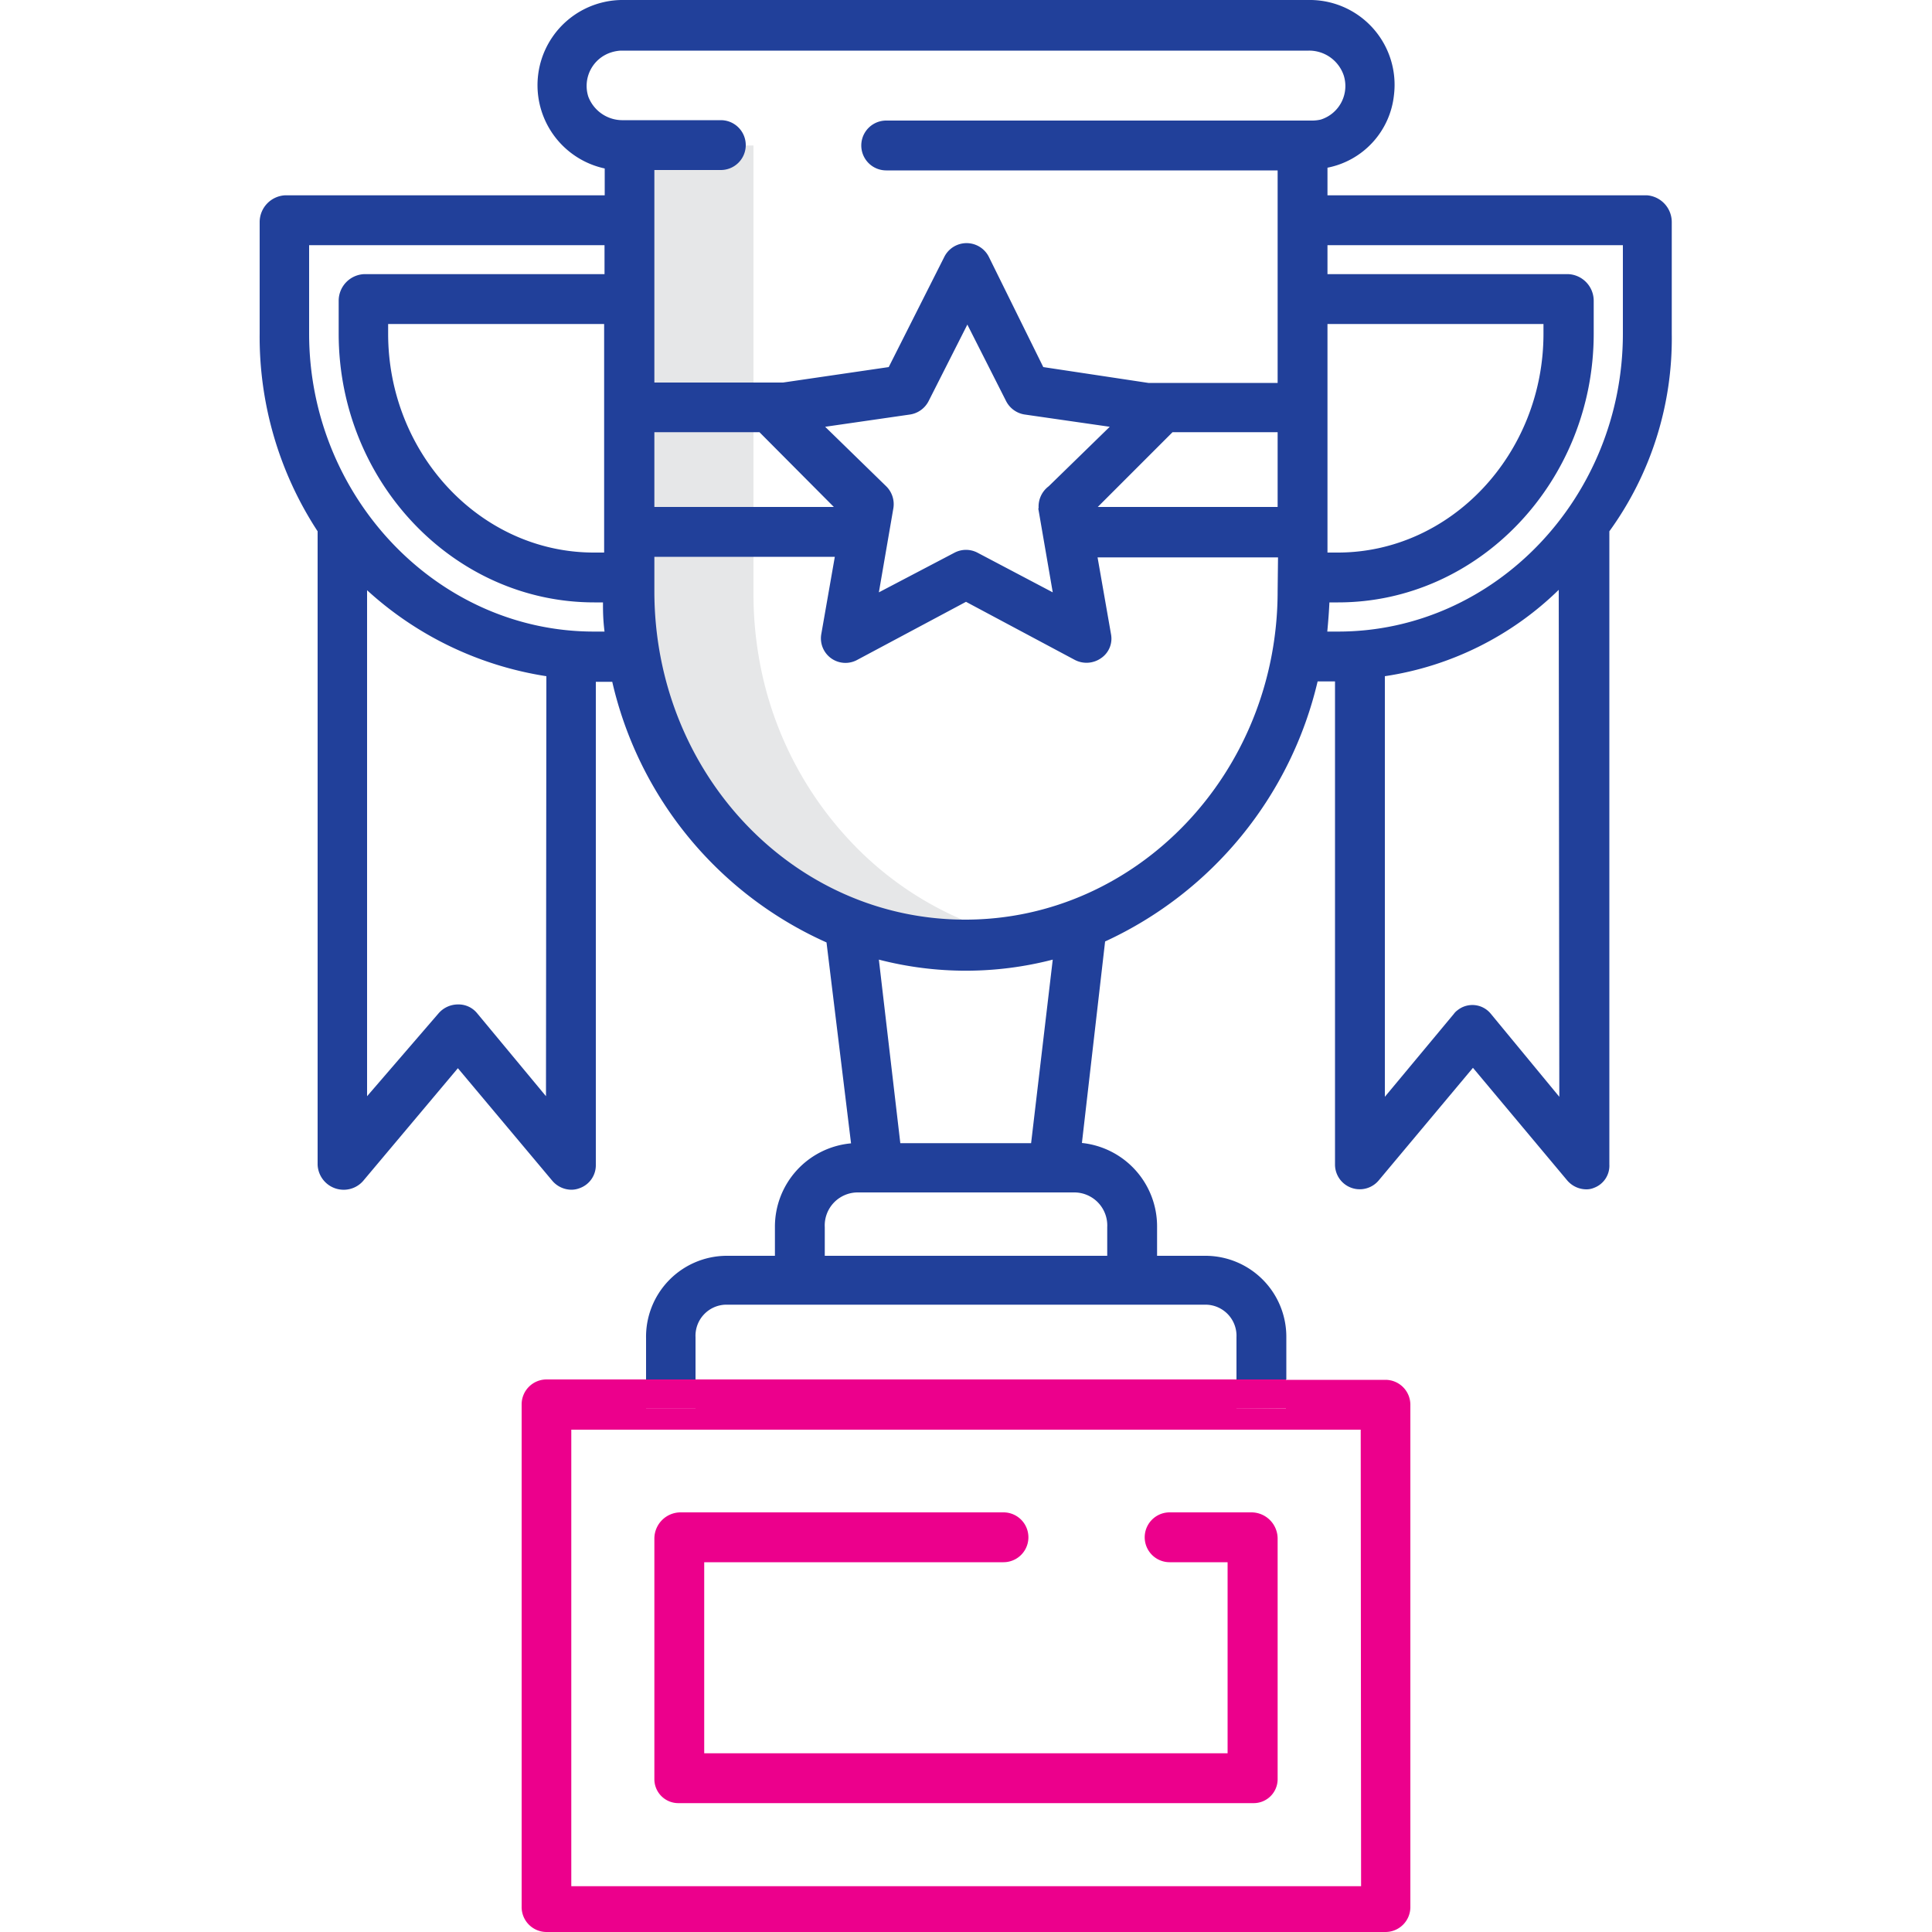 <svg xmlns="http://www.w3.org/2000/svg" viewBox="0 0 100 100"><defs><style>.a{fill:#e6e7e8;}.b{fill:none;}.c{fill:#21409a;}.d{fill:#ec008c;}</style></defs><path class="a" d="M44.07,43.6a18.39,18.39,0,0,1-4.81-9.69A19.23,19.23,0,0,1,39,30.69V7.53H32.58V30.69a19.23,19.23,0,0,0,.23,3.22,18.32,18.32,0,0,0,4.81,9.69A17.21,17.21,0,0,0,44,47.86a16.82,16.82,0,0,0,9.16.77,16.78,16.78,0,0,1-2.71-.77A17.21,17.21,0,0,1,44.07,43.6Z"/><path class="b" d="M69.55,3.86a1.89,1.89,0,0,0-1.81-1.28H32.13a2,2,0,0,0-.49.09A1.82,1.82,0,0,0,30.45,5a1.89,1.89,0,0,0,1.81,1.28h5.05a1.29,1.29,0,0,1,0,2.58H33.87v11h6.69L46,19l2.81-5.68a1.29,1.29,0,0,1,2.32,0L54,19l5.47.79h6.69v-11H45.91a1.29,1.29,0,1,1,0-2.58h22a2,2,0,0,0,.49-.09A1.82,1.82,0,0,0,69.55,3.86Z"/><polygon class="b" points="33.87 22.37 33.87 26.24 43.18 26.24 39.31 22.37 33.87 22.37"/><polygon class="b" points="56.82 26.24 66.13 26.24 66.13 22.37 60.69 22.37 56.82 26.24"/><path class="b" d="M57.49,32.85A1.22,1.22,0,0,1,57,34.06a1.31,1.31,0,0,1-1.36.11l-5.62-3-5.62,3a1.27,1.27,0,0,1-1.87-1.33l.7-4H33.87v1.87c0,9.36,7.17,17,16.09,17S66.13,40,66.13,30.6V28.82H56.79Z"/><path class="b" d="M71.72,56.74l3.57-4.29a.86.86,0,0,1,.19-.19,1.23,1.23,0,0,1,1.73.19l3.54,4.29V30.55a16.33,16.33,0,0,1-9,4.47Z"/><path class="b" d="M54.52,49.64a17.94,17.94,0,0,1-9,0l1.11,9.47h6.8Z"/><path class="b" d="M79.89,17.27v-.5H68.71V28.6h.53C75.11,28.6,79.89,23.48,79.89,17.27Z"/><path class="b" d="M68.71,14.19H81.17a1.38,1.38,0,0,1,1.3,1.39v1.69c0,7.64-5.94,13.91-13.23,13.91h-.45c0,.43-.05.86-.11,1.51h.56c8.12,0,14.74-7,14.74-15.42V12.69H68.71Z"/><path class="b" d="M44.38,61.72a1.71,1.71,0,0,0-1.69,1.8V65H57.31V63.52a1.71,1.71,0,0,0-1.69-1.8Z"/><path class="b" d="M64,69.21a1.61,1.61,0,0,0-1.55-1.68H37.57A1.61,1.61,0,0,0,36,69.21V71.4H64Z"/><path class="b" d="M29.57,97.63H70.43V74H29.57Zm4.3-18a1.36,1.36,0,0,1,1.36-1.36H51.94a1.29,1.29,0,1,1,0,2.58H36.45v9.89h27.1V80.86h-3a1.29,1.29,0,1,1,0-2.58h4.23a1.36,1.36,0,0,1,1.36,1.36V92.09a1.24,1.24,0,0,1-1.25,1.24H35.12a1.24,1.24,0,0,1-1.25-1.24Z"/><path class="b" d="M30.76,31.18c-7.29,0-13.23-6.27-13.23-13.91V15.58a1.38,1.38,0,0,1,1.3-1.39H31.29v-1.5H16v4.58c0,8.46,6.62,15.42,14.74,15.42h.53c0-.65-.07-1.08-.08-1.51Z"/><path class="b" d="M57.29,22.09l-4.37-.63a1.3,1.3,0,0,1-1-.71L50,16.8l-2,3.95a1.3,1.3,0,0,1-1,.71l-4.36.63,3.16,3.08a1.3,1.3,0,0,1,.37,1.14l-.75,4.35,3.91-2.05a1.27,1.27,0,0,1,1.2,0l3.91,2.05-.75-4.35a1.31,1.31,0,0,1,.37-1.14Z"/><path class="b" d="M19,56.74l3.65-4.29a1.33,1.33,0,0,1,1-.46,1.24,1.24,0,0,1,1,.46l3.58,4.29V35A17.78,17.78,0,0,1,19,30.55Z"/><path class="b" d="M30.76,28.6h.53V16.77H20.11v.5C20.11,23.48,24.89,28.6,30.76,28.6Z"/><path class="c" d="M85.26,10.11H68.71V8.68a4.29,4.29,0,0,0,3.44-3.75A4.39,4.39,0,0,0,67.87,0H32.3a4.41,4.41,0,0,0-1,8.72v1.39H14.74a1.39,1.39,0,0,0-1.3,1.39v5.77a18.38,18.38,0,0,0,3,10.23V60.29a1.35,1.35,0,0,0,1.41,1.29,1.33,1.33,0,0,0,.95-.46l4.9-5.83,4.89,5.83a1.31,1.31,0,0,0,1,.46A1.2,1.2,0,0,0,30,61.5a1.26,1.26,0,0,0,.84-1.21v-25h.85A19.56,19.56,0,0,0,42.78,48.78l1.27,10.4a4.33,4.33,0,0,0-3.94,4.34V65H37.57a4.19,4.19,0,0,0-4.13,4.26V71.4H36V69.21a1.61,1.61,0,0,1,1.55-1.68H62.43A1.61,1.61,0,0,1,64,69.21V71.4h2.58V69.21A4.19,4.19,0,0,0,62.43,65H59.89V63.52A4.34,4.34,0,0,0,56,59.16L57.2,48.73a19.81,19.81,0,0,0,11-13.46h.9v25a1.28,1.28,0,0,0,2.26.83l4.88-5.83,4.88,5.83a1.31,1.31,0,0,0,1,.46,1,1,0,0,0,.39-.08,1.22,1.22,0,0,0,.79-1.21V27.5a17,17,0,0,0,3.23-10.23V11.5A1.39,1.39,0,0,0,85.26,10.11Zm-57,46.63L24.7,52.45a1.24,1.24,0,0,0-1-.46,1.33,1.33,0,0,0-1,.46L19,56.74V30.55A17.78,17.78,0,0,0,28.28,35Zm2.48-24.05c-8.12,0-14.74-7-14.74-15.42V12.69H31.29v1.5H18.83a1.38,1.38,0,0,0-1.3,1.39v1.69c0,7.64,5.94,13.91,13.23,13.91h.45c0,.43,0,.86.08,1.51Zm.53-15.92V28.6h-.53c-5.87,0-10.65-5.12-10.65-11.33v-.5Zm22.47,9.54.75,4.35L50.6,28.61a1.28,1.28,0,0,0-1.2,0l-3.91,2.05.75-4.35a1.3,1.3,0,0,0-.37-1.14l-3.16-3.08,4.36-.63a1.3,1.3,0,0,0,1-.71l2-3.95,2,3.95a1.3,1.3,0,0,0,1,.71l4.37.63-3.16,3.08A1.31,1.31,0,0,0,53.76,26.31Zm-10.58-.07H33.87V22.37h5.44ZM57.31,63.52V65H42.69V63.52a1.71,1.71,0,0,1,1.69-1.8H55.62A1.71,1.71,0,0,1,57.31,63.52ZM45.49,49.67a17.94,17.94,0,0,0,9,0l-1.12,9.5H46.6ZM66.13,30.6c0,9.4-7.28,17-16.17,17h0c-8.92,0-16.09-7.6-16.09-17V28.82h9.34l-.7,4a1.27,1.27,0,0,0,1.87,1.33l5.62-3,5.62,3A1.31,1.31,0,0,0,57,34.06a1.22,1.22,0,0,0,.51-1.21l-.7-4h9.34Zm0-4.36H56.82l3.87-3.87h5.44Zm1.74-20h-22a1.29,1.29,0,1,0,0,2.58H66.13v11H59.44L54,19l-2.81-5.69a1.29,1.29,0,0,0-2.32,0L46,19l-5.47.8H33.87v-11h3.44a1.29,1.29,0,0,0,0-2.58H32.26A1.89,1.89,0,0,1,30.45,5a1.82,1.82,0,0,1,1.19-2.29,2,2,0,0,1,.49-.09H67.74a1.89,1.89,0,0,1,1.81,1.28,1.82,1.82,0,0,1-1.19,2.29A2,2,0,0,1,67.87,6.24Zm.84,10.53H79.89v.5c0,6.21-4.78,11.33-10.65,11.33h-.53Zm12,40-3.54-4.29a1.23,1.23,0,0,0-1.73-.19.86.86,0,0,0-.19.19l-3.57,4.29V35a16.33,16.33,0,0,0,9-4.47ZM84,17.27c0,8.46-6.62,15.42-14.74,15.42h-.56c.06-.65.09-1.08.11-1.51h.45c7.29,0,13.23-6.27,13.23-13.91V15.58a1.38,1.38,0,0,0-1.3-1.39H68.71v-1.5H84Z"/><path class="d" d="M35.12,93.33H64.88a1.24,1.24,0,0,0,1.25-1.24V79.64a1.36,1.36,0,0,0-1.36-1.36H60.54a1.29,1.29,0,1,0,0,2.58h3v9.89H36.45V80.86H51.94a1.29,1.29,0,1,0,0-2.58H35.23a1.36,1.36,0,0,0-1.36,1.36V92.09A1.24,1.24,0,0,0,35.12,93.33Z"/><path class="d" d="M64,72.9V71.4H36v1.5H33.44V71.4H28.28A1.29,1.29,0,0,0,27,72.69v26A1.29,1.29,0,0,0,28.28,100H71.72A1.29,1.29,0,0,0,73,98.71v-26a1.29,1.29,0,0,0-1.29-1.29H66.56v1.5Zm6.45,24.73H29.57V74H70.43Z"/><rect class="d" x="63.98" y="71.4" width="2.58" height="1.51"/><rect class="d" x="33.44" y="71.4" width="2.58" height="1.51"/></svg>
